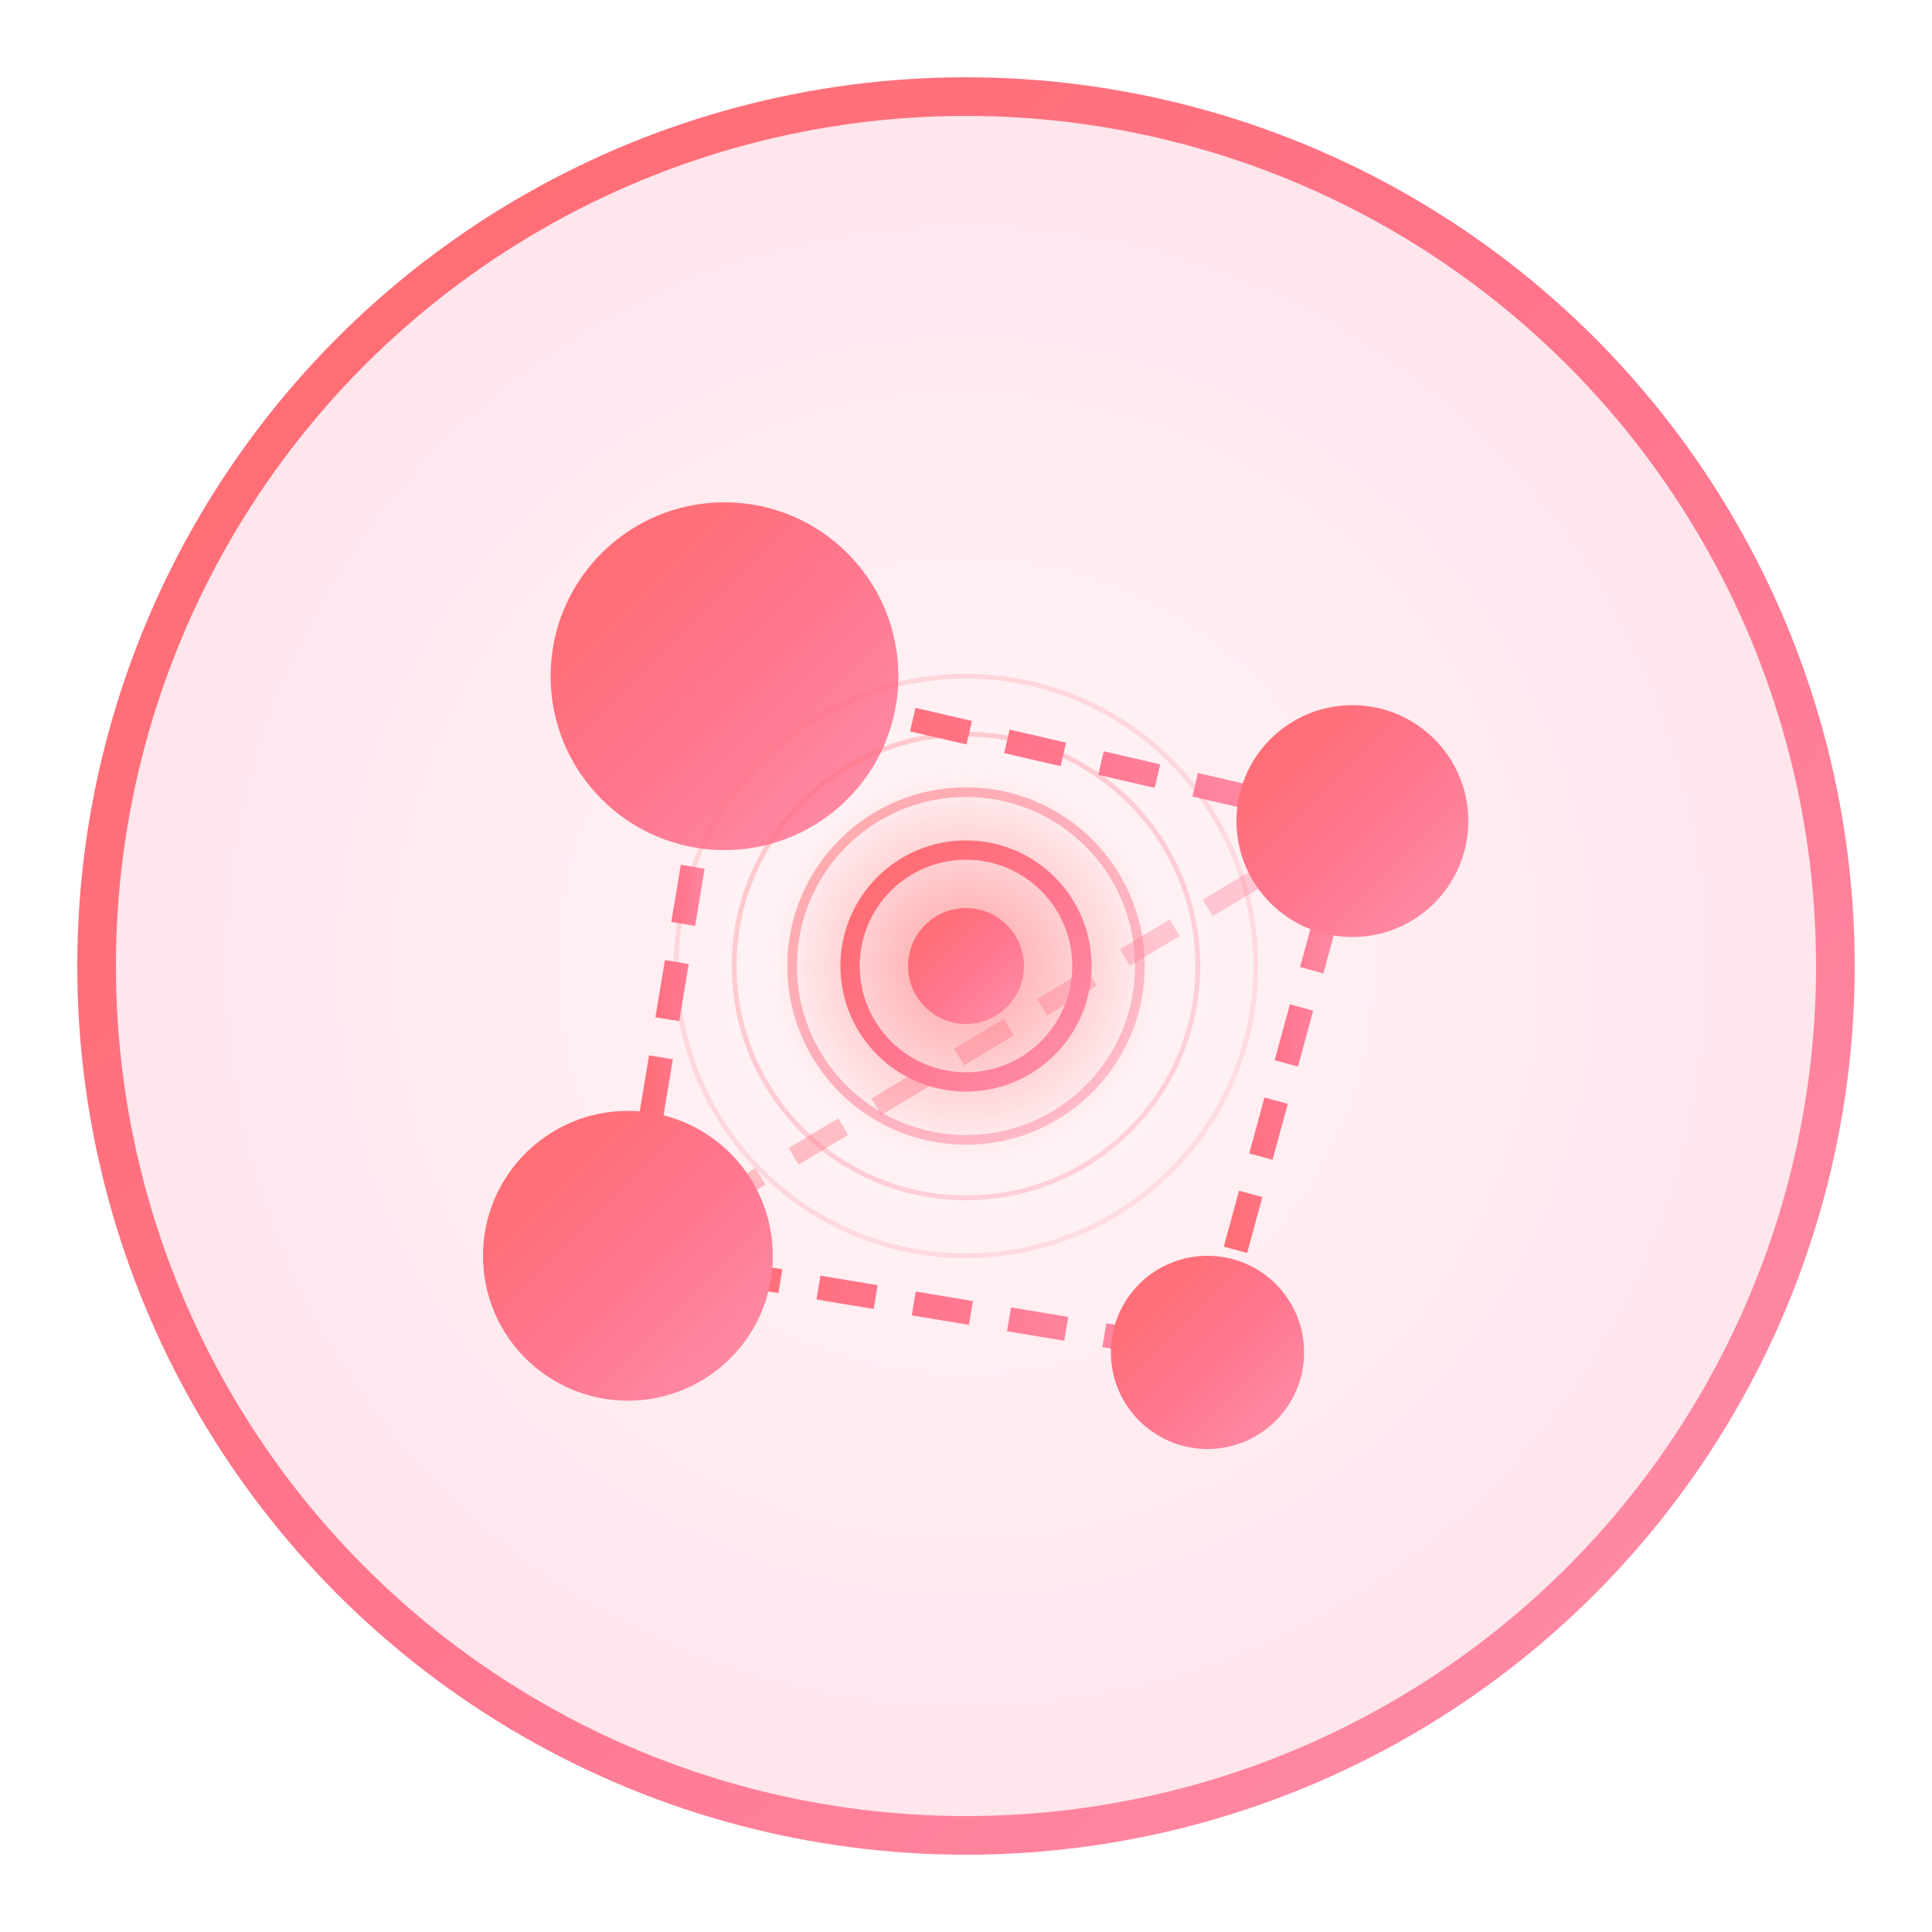 <svg viewBox="0 0 200 200" xmlns="http://www.w3.org/2000/svg">
  <defs>
    <!-- Main gradient -->
    <linearGradient id="mainGradient" x1="0%" y1="0%" x2="100%" y2="100%">
      <stop offset="0%" stop-color="#FF6B6B"/>
      <stop offset="50%" stop-color="#FF758C"/>
      <stop offset="100%" stop-color="#FF8FAB"/>
    </linearGradient>

    <!-- Background gradient -->
    <radialGradient id="bgGradient" cx="50%" cy="50%" r="50%">
      <stop offset="0%" stop-color="#FFF5F7"/>
      <stop offset="100%" stop-color="#FFE5EC"/>
    </radialGradient>

    <!-- Glow effect -->
    <filter id="glow" x="-50%" y="-50%" width="200%" height="200%">
      <feGaussianBlur stdDeviation="3" result="blur"/>
      <feComposite in="SourceGraphic" in2="blur" operator="over"/>
    </filter>

    <!-- Node shadow -->
    <filter id="nodeShadow" x="-30%" y="-30%" width="160%" height="160%">
      <feDropShadow dx="0" dy="3" stdDeviation="3" flood-color="#FF6B6B" flood-opacity="0.3"/>
    </filter>

    <!-- Connection line animation -->
    <linearGradient id="lineGradient">
      <stop offset="0%" stop-color="#FF6B6B"/>
      <stop offset="50%" stop-color="#FF758C"/>
      <stop offset="100%" stop-color="#FF8FAB"/>
    </linearGradient>

    <!-- Pulse animation -->
    <radialGradient id="pulseGradient" cx="50%" cy="50%" r="50%">
      <stop offset="0%" stop-color="#FF6B6B" stop-opacity="0.6"/>
      <stop offset="100%" stop-color="#FF6B6B" stop-opacity="0"/>
    </radialGradient>
  </defs>

  <style>
    @keyframes pulse {
      0% { r: 20; opacity: 0.6; }
      100% { r: 30; opacity: 0; }
    }
    @keyframes rotate {
      from { transform: rotate(0deg); }
      to { transform: rotate(360deg); }
    }
    @keyframes flow {
      0% { stroke-dashoffset: 24; }
      100% { stroke-dashoffset: 0; }
    }
    .pulse-circle {
      animation: pulse 2s ease-out infinite;
    }
    .rotating-circle {
      animation: rotate 10s linear infinite;
    }
    .flow-line {
      stroke-dasharray: 6 4;
      animation: flow 1s linear infinite;
    }
  </style>

  <!-- Background -->
  <circle cx="100" cy="100" r="90" fill="url(#bgGradient)" stroke="url(#mainGradient)" stroke-width="4"/>

  <!-- Pulse effect -->
  <circle class="pulse-circle" cx="100" cy="100" r="20" fill="url(#pulseGradient)"/>

  <!-- Connection lines with gradient and animation -->
  <g class="flow-line">
    <line x1="75" y1="70" x2="140" y2="85" stroke="url(#lineGradient)" stroke-width="2.5"/>
    <line x1="75" y1="70" x2="65" y2="130" stroke="url(#lineGradient)" stroke-width="2.5"/>
    <line x1="140" y1="85" x2="125" y2="140" stroke="url(#lineGradient)" stroke-width="2.5"/>
    <line x1="65" y1="130" x2="125" y2="140" stroke="url(#lineGradient)" stroke-width="2.5"/>
    <line x1="65" y1="130" x2="140" y2="85" stroke="url(#lineGradient)" stroke-width="2" opacity="0.4"/>
  </g>

  <!-- Connected nodes with glow -->
  <g filter="url(#glow)">
    <circle cx="75" cy="70" r="18" fill="url(#mainGradient)" filter="url(#nodeShadow)"/>
    <circle cx="140" cy="85" r="12" fill="url(#mainGradient)" filter="url(#nodeShadow)"/>
    <circle cx="65" cy="130" r="15" fill="url(#mainGradient)" filter="url(#nodeShadow)"/>
    <circle cx="125" cy="140" r="10" fill="url(#mainGradient)" filter="url(#nodeShadow)"/>
  </g>

  <!-- Center icon with rotation -->
  <g class="rotating-circle">
    <circle cx="100" cy="100" r="6" fill="url(#mainGradient)"/>
    <circle cx="100" cy="100" r="12" stroke="url(#mainGradient)" stroke-width="2" fill="none"/>
    <circle cx="100" cy="100" r="18" stroke="url(#mainGradient)" stroke-width="1" fill="none" opacity="0.5"/>
  </g>

  <!-- Decorative elements -->
  <circle cx="100" cy="100" r="24" stroke="url(#mainGradient)" stroke-width="0.5" fill="none" opacity="0.3"/>
  <circle cx="100" cy="100" r="30" stroke="url(#mainGradient)" stroke-width="0.5" fill="none" opacity="0.2"/>
</svg>
